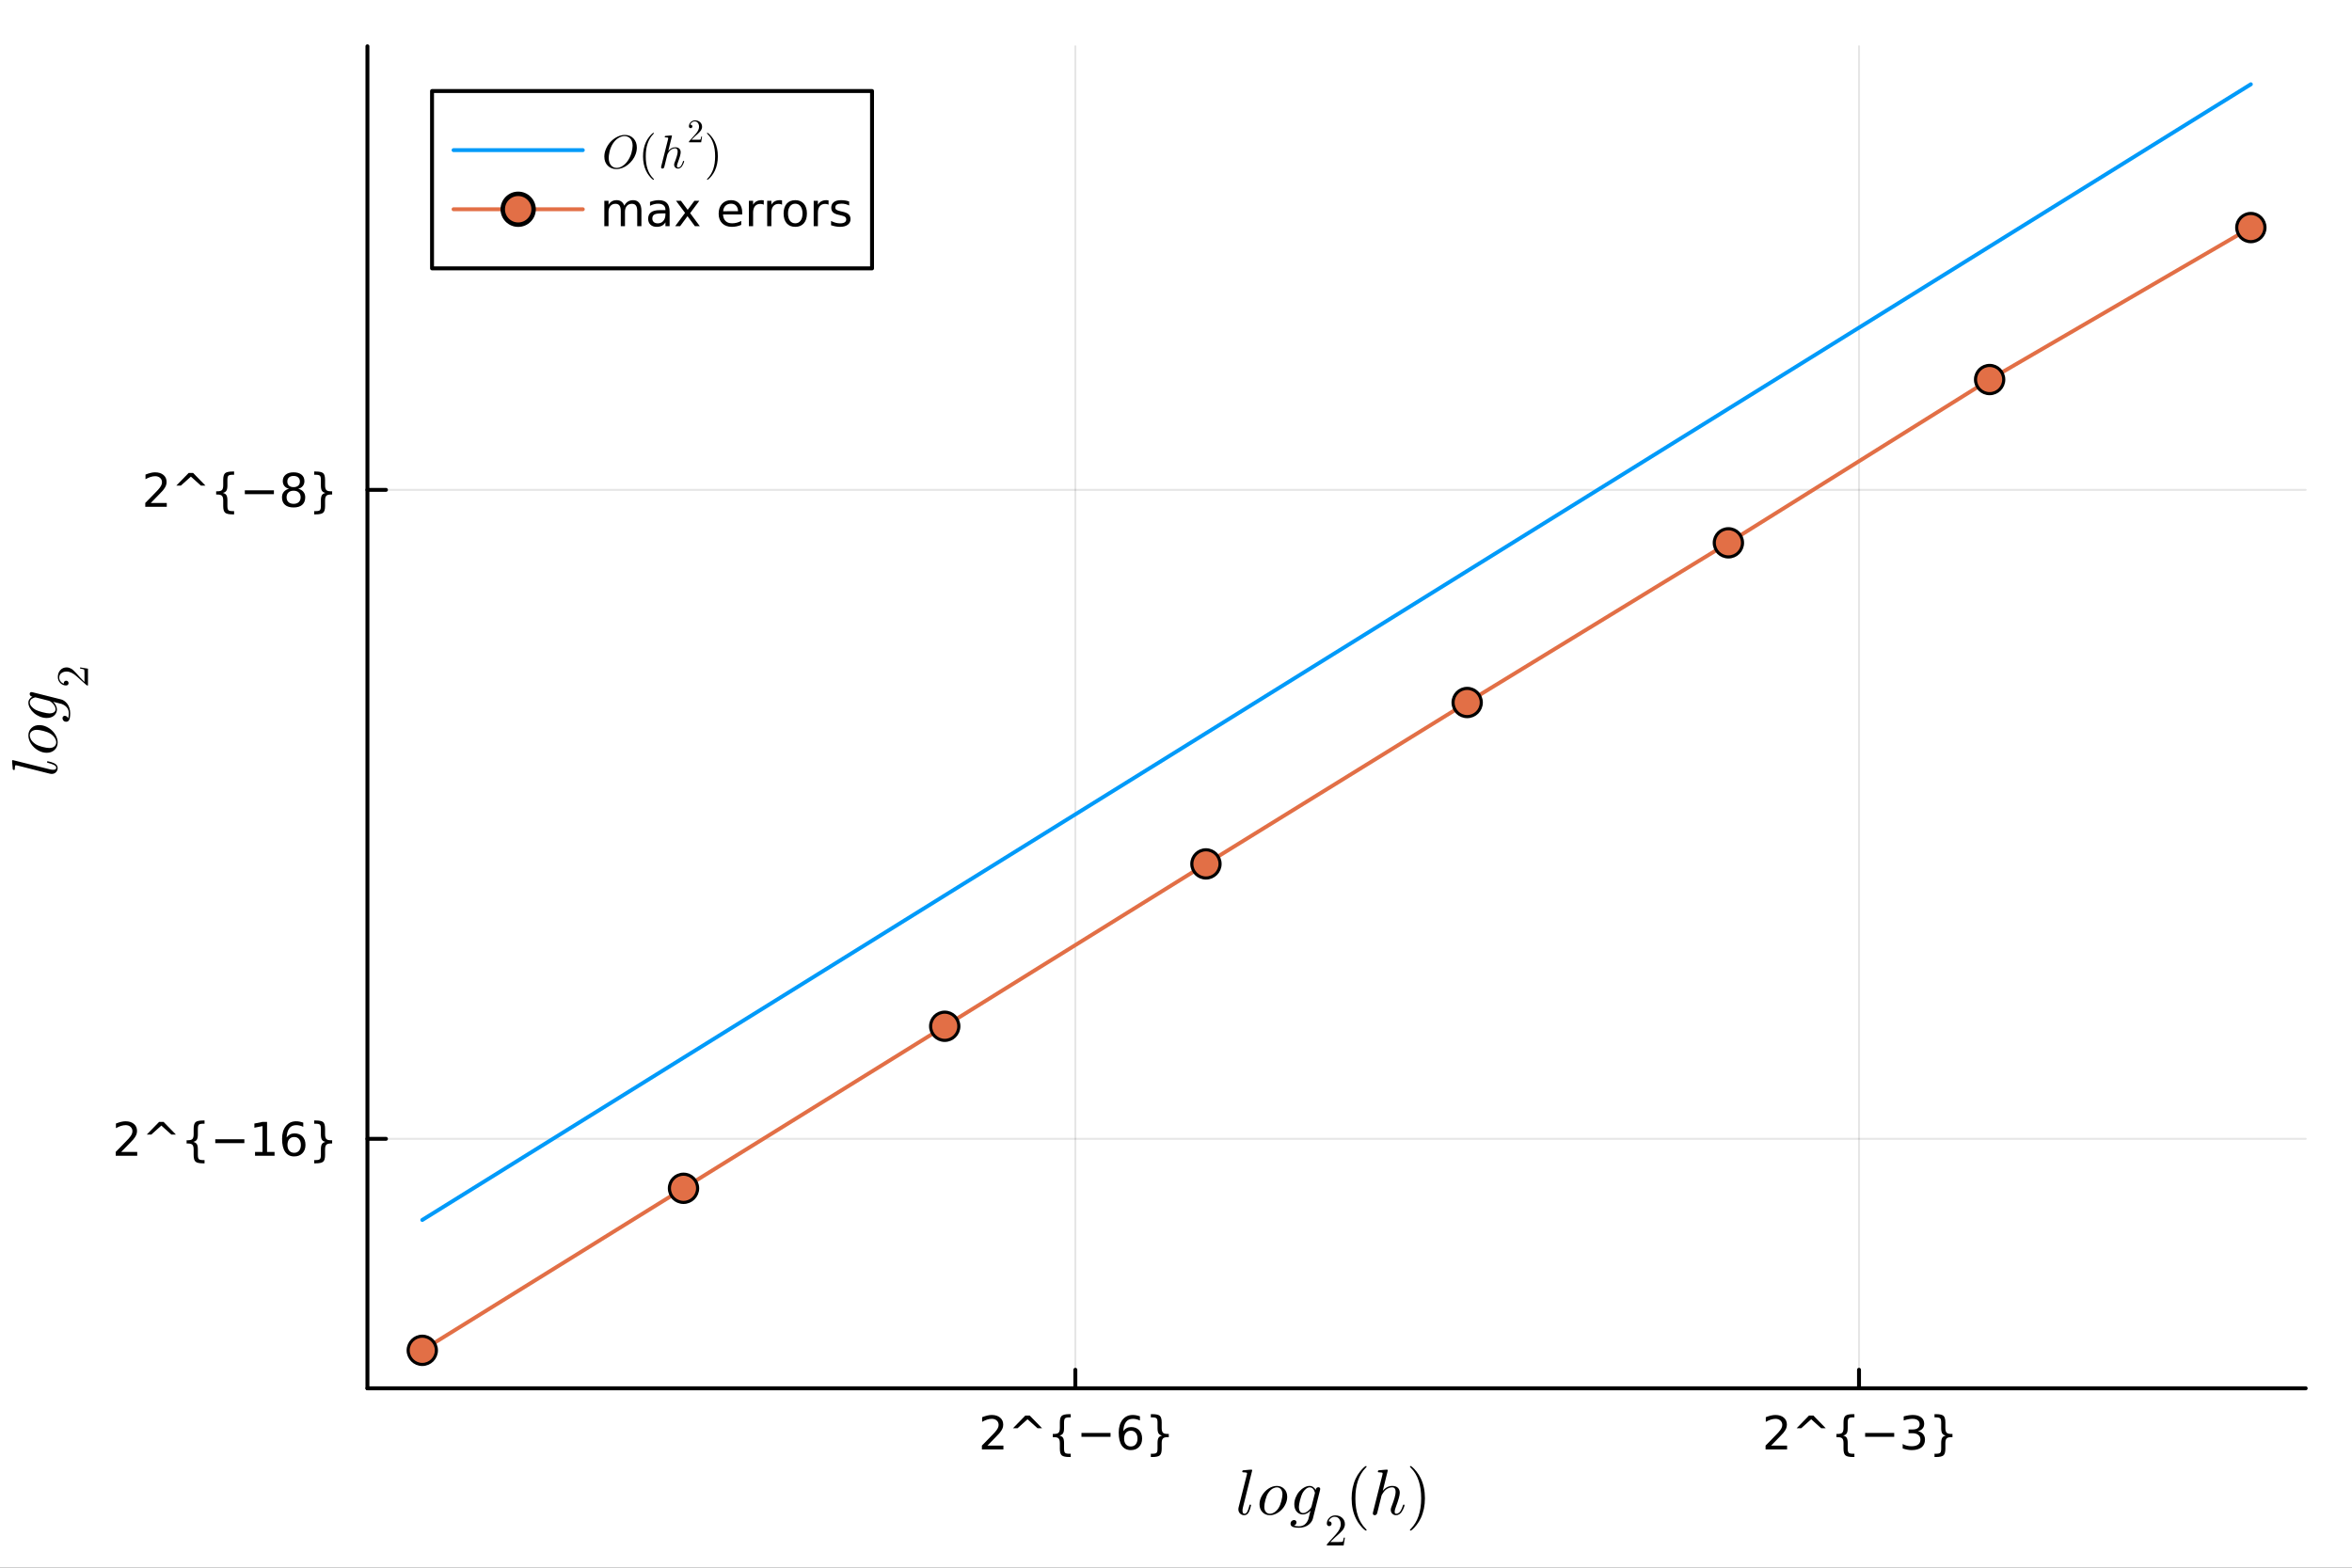<?xml version="1.0" encoding="utf-8"?>
<svg xmlns="http://www.w3.org/2000/svg" xmlns:xlink="http://www.w3.org/1999/xlink" width="600" height="400" viewBox="0 0 2400 1600">
<rect x="0" y="0" width="2400" height="1600" fill="#333333" stroke="none"/>
<defs>
  <clipPath id="clip760">
    <rect x="0" y="0" width="2400" height="1600"/>
  </clipPath>
</defs>
<path clip-path="url(#clip760)" d="M0 1600 L2400 1600 L2400 0 L0 0  Z" fill="#ffffff" fill-rule="evenodd" fill-opacity="1"/>
<defs>
  <clipPath id="clip761">
    <rect x="480" y="0" width="1681" height="1600"/>
  </clipPath>
</defs>
<path clip-path="url(#clip760)" d="M374.926 1416.92 L2352.76 1416.92 L2352.76 47.244 L374.926 47.244  Z" fill="#ffffff" fill-rule="evenodd" fill-opacity="1"/>
<defs>
  <clipPath id="clip762">
    <rect x="374" y="47" width="1979" height="1371"/>
  </clipPath>
</defs>
<polyline clip-path="url(#clip762)" style="stroke:#000000; stroke-linecap:round; stroke-linejoin:round; stroke-width:2; stroke-opacity:0.1; fill:none" points="1097.29,1416.92 1097.29,47.244 "/>
<polyline clip-path="url(#clip762)" style="stroke:#000000; stroke-linecap:round; stroke-linejoin:round; stroke-width:2; stroke-opacity:0.1; fill:none" points="1896.95,1416.92 1896.95,47.244 "/>
<polyline clip-path="url(#clip760)" style="stroke:#000000; stroke-linecap:round; stroke-linejoin:round; stroke-width:4; stroke-opacity:1; fill:none" points="374.926,1416.92 2352.76,1416.92 "/>
<polyline clip-path="url(#clip760)" style="stroke:#000000; stroke-linecap:round; stroke-linejoin:round; stroke-width:4; stroke-opacity:1; fill:none" points="1097.29,1416.92 1097.29,1398.02 "/>
<polyline clip-path="url(#clip760)" style="stroke:#000000; stroke-linecap:round; stroke-linejoin:round; stroke-width:4; stroke-opacity:1; fill:none" points="1896.95,1416.92 1896.95,1398.02 "/>
<path clip-path="url(#clip760)" d="M1007.57 1475.39 L1023.88 1475.39 L1023.88 1479.32 L1001.94 1479.32 L1001.94 1475.39 Q1004.6 1472.63 1009.19 1468 Q1013.79 1463.35 1014.97 1462.01 Q1017.22 1459.48 1018.1 1457.75 Q1019 1455.99 1019 1454.3 Q1019 1451.54 1017.06 1449.81 Q1015.13 1448.07 1012.03 1448.07 Q1009.83 1448.07 1007.38 1448.84 Q1004.95 1449.6 1002.17 1451.15 L1002.17 1446.43 Q1005 1445.29 1007.45 1444.72 Q1009.9 1444.14 1011.94 1444.14 Q1017.31 1444.14 1020.5 1446.82 Q1023.7 1449.51 1023.7 1454 Q1023.7 1456.13 1022.89 1458.05 Q1022.1 1459.95 1020 1462.54 Q1019.42 1463.21 1016.32 1466.43 Q1013.21 1469.62 1007.57 1475.39 Z" fill="#000000" fill-rule="nonzero" fill-opacity="1" /><path clip-path="url(#clip760)" d="M1050.76 1444.76 L1063.33 1457.66 L1058.68 1457.66 L1048.49 1448.51 L1038.31 1457.66 L1033.65 1457.66 L1046.22 1444.76 L1050.76 1444.76 Z" fill="#000000" fill-rule="nonzero" fill-opacity="1" /><path clip-path="url(#clip760)" d="M1092.59 1483.72 L1092.59 1487.05 L1091.15 1487.05 Q1085.39 1487.05 1083.42 1485.34 Q1081.48 1483.63 1081.48 1478.51 L1081.48 1472.98 Q1081.48 1469.48 1080.23 1468.14 Q1078.98 1466.8 1075.69 1466.8 L1074.28 1466.8 L1074.28 1463.49 L1075.69 1463.49 Q1079 1463.49 1080.23 1462.17 Q1081.48 1460.83 1081.48 1457.38 L1081.48 1451.82 Q1081.48 1446.71 1083.42 1445.02 Q1085.39 1443.3 1091.15 1443.3 L1092.59 1443.3 L1092.59 1446.61 L1091.01 1446.61 Q1087.75 1446.61 1086.75 1447.63 Q1085.76 1448.65 1085.76 1451.91 L1085.76 1457.66 Q1085.76 1461.29 1084.69 1462.93 Q1083.65 1464.58 1081.11 1465.16 Q1083.68 1465.78 1084.72 1467.42 Q1085.76 1469.07 1085.76 1472.68 L1085.76 1478.42 Q1085.76 1481.68 1086.75 1482.7 Q1087.75 1483.72 1091.01 1483.72 L1092.59 1483.72 Z" fill="#000000" fill-rule="nonzero" fill-opacity="1" /><path clip-path="url(#clip760)" d="M1103.54 1462.49 L1133.21 1462.49 L1133.21 1466.43 L1103.54 1466.43 L1103.54 1462.49 Z" fill="#000000" fill-rule="nonzero" fill-opacity="1" /><path clip-path="url(#clip760)" d="M1153.88 1460.18 Q1150.74 1460.18 1148.88 1462.33 Q1147.06 1464.48 1147.06 1468.23 Q1147.06 1471.96 1148.88 1474.14 Q1150.74 1476.29 1153.88 1476.29 Q1157.03 1476.29 1158.86 1474.14 Q1160.71 1471.96 1160.71 1468.23 Q1160.71 1464.48 1158.86 1462.33 Q1157.03 1460.18 1153.88 1460.18 M1163.17 1445.53 L1163.17 1449.78 Q1161.41 1448.95 1159.6 1448.51 Q1157.82 1448.07 1156.06 1448.07 Q1151.43 1448.07 1148.98 1451.2 Q1146.55 1454.32 1146.2 1460.64 Q1147.56 1458.63 1149.62 1457.56 Q1151.68 1456.47 1154.16 1456.47 Q1159.37 1456.47 1162.38 1459.65 Q1165.41 1462.79 1165.41 1468.23 Q1165.41 1473.56 1162.26 1476.78 Q1159.12 1479.99 1153.88 1479.99 Q1147.89 1479.99 1144.72 1475.41 Q1141.55 1470.8 1141.55 1462.08 Q1141.55 1453.88 1145.43 1449.02 Q1149.32 1444.14 1155.87 1444.14 Q1157.63 1444.14 1159.42 1444.48 Q1161.22 1444.83 1163.17 1445.53 Z" fill="#000000" fill-rule="nonzero" fill-opacity="1" /><path clip-path="url(#clip760)" d="M1174.32 1483.72 L1175.94 1483.72 Q1179.18 1483.72 1180.16 1482.72 Q1181.15 1481.73 1181.15 1478.42 L1181.15 1472.68 Q1181.15 1469.07 1182.19 1467.42 Q1183.24 1465.78 1185.8 1465.16 Q1183.24 1464.58 1182.19 1462.93 Q1181.15 1461.29 1181.15 1457.66 L1181.15 1451.91 Q1181.15 1448.63 1180.16 1447.63 Q1179.18 1446.61 1175.94 1446.61 L1174.32 1446.61 L1174.32 1443.3 L1175.78 1443.3 Q1181.55 1443.3 1183.47 1445.02 Q1185.41 1446.71 1185.41 1451.82 L1185.41 1457.38 Q1185.41 1460.83 1186.66 1462.17 Q1187.91 1463.49 1191.2 1463.49 L1192.63 1463.49 L1192.63 1466.8 L1191.2 1466.8 Q1187.91 1466.8 1186.66 1468.14 Q1185.41 1469.48 1185.41 1472.98 L1185.41 1478.51 Q1185.41 1483.63 1183.47 1485.34 Q1181.55 1487.05 1175.78 1487.05 L1174.32 1487.05 L1174.32 1483.72 Z" fill="#000000" fill-rule="nonzero" fill-opacity="1" /><path clip-path="url(#clip760)" d="M1807.23 1475.39 L1823.55 1475.39 L1823.55 1479.32 L1801.6 1479.32 L1801.6 1475.39 Q1804.26 1472.63 1808.85 1468 Q1813.45 1463.35 1814.63 1462.01 Q1816.88 1459.48 1817.76 1457.75 Q1818.66 1455.99 1818.66 1454.3 Q1818.66 1451.54 1816.72 1449.81 Q1814.8 1448.07 1811.69 1448.07 Q1809.5 1448.07 1807.04 1448.84 Q1804.61 1449.6 1801.83 1451.15 L1801.83 1446.43 Q1804.66 1445.29 1807.11 1444.72 Q1809.56 1444.14 1811.6 1444.14 Q1816.97 1444.14 1820.17 1446.82 Q1823.36 1449.51 1823.36 1454 Q1823.36 1456.13 1822.55 1458.05 Q1821.76 1459.95 1819.66 1462.54 Q1819.08 1463.21 1815.98 1466.43 Q1812.88 1469.62 1807.23 1475.39 Z" fill="#000000" fill-rule="nonzero" fill-opacity="1" /><path clip-path="url(#clip760)" d="M1850.42 1444.76 L1862.99 1457.66 L1858.34 1457.66 L1848.15 1448.51 L1837.97 1457.66 L1833.31 1457.66 L1845.88 1444.76 L1850.42 1444.76 Z" fill="#000000" fill-rule="nonzero" fill-opacity="1" /><path clip-path="url(#clip760)" d="M1892.25 1483.72 L1892.25 1487.05 L1890.81 1487.05 Q1885.05 1487.05 1883.08 1485.34 Q1881.14 1483.63 1881.14 1478.51 L1881.14 1472.98 Q1881.14 1469.48 1879.89 1468.14 Q1878.64 1466.8 1875.35 1466.8 L1873.94 1466.8 L1873.94 1463.49 L1875.35 1463.49 Q1878.66 1463.49 1879.89 1462.17 Q1881.14 1460.83 1881.14 1457.38 L1881.14 1451.82 Q1881.14 1446.71 1883.08 1445.02 Q1885.05 1443.3 1890.81 1443.3 L1892.25 1443.3 L1892.25 1446.61 L1890.68 1446.61 Q1887.41 1446.61 1886.42 1447.63 Q1885.42 1448.65 1885.42 1451.91 L1885.42 1457.66 Q1885.42 1461.29 1884.36 1462.93 Q1883.31 1464.58 1880.77 1465.16 Q1883.34 1465.78 1884.38 1467.42 Q1885.42 1469.07 1885.42 1472.68 L1885.42 1478.42 Q1885.42 1481.68 1886.42 1482.7 Q1887.41 1483.72 1890.68 1483.72 L1892.25 1483.72 Z" fill="#000000" fill-rule="nonzero" fill-opacity="1" /><path clip-path="url(#clip760)" d="M1903.2 1462.49 L1932.87 1462.49 L1932.87 1466.43 L1903.2 1466.43 L1903.2 1462.49 Z" fill="#000000" fill-rule="nonzero" fill-opacity="1" /><path clip-path="url(#clip760)" d="M1957.13 1460.69 Q1960.49 1461.41 1962.36 1463.67 Q1964.26 1465.94 1964.26 1469.28 Q1964.26 1474.39 1960.74 1477.19 Q1957.23 1479.99 1950.74 1479.99 Q1948.57 1479.99 1946.25 1479.55 Q1943.96 1479.14 1941.51 1478.28 L1941.51 1473.77 Q1943.45 1474.9 1945.77 1475.48 Q1948.08 1476.06 1950.61 1476.06 Q1955 1476.06 1957.3 1474.32 Q1959.61 1472.59 1959.61 1469.28 Q1959.61 1466.22 1957.46 1464.51 Q1955.33 1462.77 1951.51 1462.77 L1947.48 1462.77 L1947.48 1458.93 L1951.69 1458.93 Q1955.14 1458.93 1956.97 1457.56 Q1958.8 1456.17 1958.8 1453.58 Q1958.8 1450.92 1956.9 1449.51 Q1955.03 1448.07 1951.51 1448.07 Q1949.59 1448.07 1947.39 1448.49 Q1945.19 1448.91 1942.55 1449.78 L1942.55 1445.62 Q1945.21 1444.88 1947.53 1444.51 Q1949.87 1444.14 1951.93 1444.14 Q1957.25 1444.14 1960.35 1446.57 Q1963.45 1448.97 1963.45 1453.1 Q1963.45 1455.97 1961.81 1457.96 Q1960.17 1459.92 1957.13 1460.69 Z" fill="#000000" fill-rule="nonzero" fill-opacity="1" /><path clip-path="url(#clip760)" d="M1973.99 1483.72 L1975.61 1483.72 Q1978.85 1483.72 1979.82 1482.72 Q1980.81 1481.73 1980.81 1478.42 L1980.81 1472.68 Q1980.81 1469.07 1981.86 1467.42 Q1982.9 1465.78 1985.47 1465.16 Q1982.9 1464.58 1981.86 1462.93 Q1980.81 1461.29 1980.81 1457.66 L1980.81 1451.91 Q1980.81 1448.63 1979.82 1447.63 Q1978.85 1446.61 1975.61 1446.61 L1973.99 1446.61 L1973.99 1443.3 L1975.44 1443.3 Q1981.21 1443.3 1983.13 1445.02 Q1985.07 1446.71 1985.07 1451.82 L1985.07 1457.38 Q1985.07 1460.83 1986.32 1462.17 Q1987.57 1463.49 1990.86 1463.49 L1992.3 1463.49 L1992.3 1466.8 L1990.86 1466.8 Q1987.57 1466.8 1986.32 1468.14 Q1985.07 1469.48 1985.07 1472.98 L1985.07 1478.51 Q1985.07 1483.63 1983.13 1485.34 Q1981.21 1487.05 1975.44 1487.05 L1973.99 1487.05 L1973.99 1483.72 Z" fill="#000000" fill-rule="nonzero" fill-opacity="1" /><path clip-path="url(#clip760)" d="M1277.75 1500.64 L1268.25 1538.77 Q1267.86 1540.28 1267.86 1541.93 Q1267.86 1544.95 1269.86 1544.95 Q1270.79 1544.95 1271.57 1544.34 Q1272.34 1543.7 1272.92 1542.44 Q1273.53 1541.15 1273.92 1539.93 Q1274.34 1538.71 1274.85 1536.81 Q1275.01 1536.07 1275.17 1535.84 Q1275.33 1535.61 1275.78 1535.61 Q1276.59 1535.61 1276.59 1536.26 Q1275.78 1540.22 1274.59 1542.73 Q1272.85 1546.44 1269.63 1546.44 Q1267.22 1546.44 1265.41 1544.76 Q1263.64 1543.05 1263.64 1540.35 Q1263.64 1539.32 1263.97 1538.09 L1272.27 1505.12 L1272.5 1503.83 Q1272.5 1503.47 1272.37 1503.28 Q1272.24 1503.09 1271.47 1502.89 Q1270.73 1502.7 1269.25 1502.7 Q1268.63 1502.7 1268.35 1502.67 Q1268.09 1502.64 1267.83 1502.47 Q1267.6 1502.31 1267.6 1501.96 Q1267.6 1501.38 1267.83 1501.06 Q1268.09 1500.74 1268.28 1500.67 Q1268.47 1500.61 1268.86 1500.57 Q1269.41 1500.54 1271.24 1500.38 Q1273.08 1500.19 1274.66 1500.06 Q1276.24 1499.93 1276.91 1499.93 Q1277.3 1499.93 1277.49 1500.12 Q1277.72 1500.28 1277.75 1500.48 L1277.75 1500.64 Z" fill="#000000" fill-rule="nonzero" fill-opacity="1" /><path clip-path="url(#clip760)" d="M1313.46 1527.69 Q1313.46 1531.2 1311.91 1534.68 Q1310.37 1538.13 1307.89 1540.7 Q1305.44 1543.25 1302.22 1544.86 Q1299 1546.44 1295.78 1546.44 Q1291.17 1546.44 1288.18 1543.31 Q1285.21 1540.16 1285.21 1535.26 Q1285.21 1530.69 1287.76 1526.34 Q1290.33 1521.96 1294.46 1519.25 Q1298.58 1516.55 1302.89 1516.55 Q1307.44 1516.55 1310.43 1519.61 Q1313.46 1522.67 1313.46 1527.69 M1308.63 1525.12 Q1308.63 1521.99 1307.11 1519.99 Q1305.6 1518 1302.83 1518 Q1302.02 1518 1301.09 1518.26 Q1300.16 1518.48 1298.93 1519.09 Q1297.74 1519.7 1296.39 1520.99 Q1295.07 1522.25 1293.91 1524.05 Q1292.4 1526.44 1291.24 1530.82 Q1290.11 1535.16 1290.11 1537.77 Q1290.11 1541.38 1291.78 1543.18 Q1293.46 1544.95 1295.84 1544.95 Q1298.16 1544.95 1300.61 1543.34 Q1303.09 1541.7 1304.79 1538.9 Q1306.5 1536 1307.56 1531.75 Q1308.63 1527.47 1308.63 1525.12 Z" fill="#000000" fill-rule="nonzero" fill-opacity="1" /><path clip-path="url(#clip760)" d="M1347.16 1519.64 Q1347.16 1519.67 1346.97 1520.83 L1339.63 1550.11 Q1339.24 1551.65 1338.14 1553.2 Q1337.08 1554.78 1335.37 1556.13 Q1333.7 1557.51 1331.12 1558.35 Q1328.58 1559.22 1325.65 1559.22 Q1320.98 1559.22 1318.92 1558.22 Q1316.89 1557.26 1316.89 1555.2 Q1316.89 1553.39 1318.02 1552.36 Q1319.14 1551.36 1320.43 1551.36 Q1321.65 1551.36 1322.3 1552.07 Q1322.94 1552.78 1322.94 1553.68 Q1322.94 1554.68 1322.27 1555.68 Q1321.59 1556.71 1320.24 1557.1 Q1322.4 1557.77 1325.52 1557.77 Q1332.12 1557.77 1334.96 1550.78 Q1335.02 1550.69 1335.02 1550.65 L1337.21 1541.93 L1337.11 1541.86 Q1336.57 1542.51 1335.7 1543.25 Q1334.86 1543.96 1333.06 1544.83 Q1331.25 1545.69 1329.48 1545.69 Q1325.78 1545.69 1323.23 1542.86 Q1320.72 1539.99 1320.72 1535.26 Q1320.72 1531.81 1322.11 1528.37 Q1323.52 1524.89 1325.71 1522.35 Q1327.93 1519.77 1330.77 1518.16 Q1333.64 1516.55 1336.41 1516.55 Q1338.34 1516.55 1339.98 1517.71 Q1341.62 1518.84 1342.52 1520.7 Q1342.69 1519.16 1343.55 1518.51 Q1344.46 1517.87 1345.23 1517.87 Q1346.1 1517.87 1346.61 1518.35 Q1347.16 1518.8 1347.16 1519.64 M1341.75 1523.67 Q1341.75 1523.47 1341.62 1522.96 Q1341.49 1522.41 1341.11 1521.54 Q1340.75 1520.67 1340.21 1519.9 Q1339.66 1519.13 1338.66 1518.58 Q1337.69 1518 1336.47 1518 Q1334.47 1518 1332.48 1519.67 Q1330.48 1521.32 1329.09 1523.86 Q1327.81 1526.31 1326.58 1531.04 Q1325.39 1535.78 1325.39 1538.19 Q1325.39 1540.57 1326.42 1542.41 Q1327.45 1544.25 1329.67 1544.25 Q1332.25 1544.25 1335.02 1541.86 Q1337.89 1539.38 1338.37 1537.26 L1341.56 1524.66 Q1341.75 1523.89 1341.75 1523.67 Z" fill="#000000" fill-rule="nonzero" fill-opacity="1" /><path clip-path="url(#clip760)" d="M1353.91 1577.36 Q1353.91 1576.53 1353.98 1576.28 Q1354.07 1576.03 1354.43 1575.65 L1363.29 1565.77 Q1368.14 1560.32 1368.14 1555.56 Q1368.14 1552.47 1366.51 1550.26 Q1364.91 1548.05 1361.96 1548.05 Q1359.93 1548.05 1358.22 1549.29 Q1356.51 1550.53 1355.72 1552.74 Q1355.85 1552.7 1356.32 1552.7 Q1357.47 1552.7 1358.11 1553.42 Q1358.76 1554.14 1358.76 1555.11 Q1358.76 1556.35 1357.95 1556.96 Q1357.16 1557.55 1356.37 1557.55 Q1356.05 1557.55 1355.63 1557.48 Q1355.22 1557.41 1354.57 1556.78 Q1353.91 1556.13 1353.91 1554.98 Q1353.91 1551.75 1356.35 1549.18 Q1358.8 1546.61 1362.55 1546.61 Q1366.79 1546.61 1369.56 1549.14 Q1372.35 1551.64 1372.35 1555.56 Q1372.35 1556.94 1371.93 1558.2 Q1371.52 1559.44 1370.96 1560.41 Q1370.41 1561.38 1368.93 1562.93 Q1367.44 1564.49 1366.24 1565.59 Q1365.05 1566.7 1362.37 1569.04 L1357.47 1573.8 L1365.79 1573.8 Q1369.85 1573.8 1370.17 1573.44 Q1370.62 1572.79 1371.18 1569.34 L1372.35 1569.34 L1371.05 1577.36 L1353.91 1577.36 Z" fill="#000000" fill-rule="nonzero" fill-opacity="1" /><path clip-path="url(#clip760)" d="M1379.21 1529.21 Q1379.21 1518.06 1383.36 1509.08 Q1385.13 1505.31 1387.61 1502.15 Q1390.09 1499 1391.74 1497.61 Q1393.38 1496.23 1393.83 1496.23 Q1394.47 1496.23 1394.51 1496.87 Q1394.51 1497.19 1393.64 1498 Q1383.01 1508.82 1383.04 1529.21 Q1383.04 1549.66 1393.38 1560.06 Q1394.51 1561.19 1394.51 1561.54 Q1394.51 1562.18 1393.83 1562.18 Q1393.38 1562.18 1391.8 1560.86 Q1390.22 1559.54 1387.77 1556.52 Q1385.33 1553.49 1383.56 1549.79 Q1379.21 1540.8 1379.21 1529.21 Z" fill="#000000" fill-rule="nonzero" fill-opacity="1" /><path clip-path="url(#clip760)" d="M1433.21 1536.26 Q1433.21 1536.52 1432.92 1537.51 Q1432.63 1538.51 1431.92 1540.06 Q1431.24 1541.6 1430.31 1543.02 Q1429.37 1544.41 1427.83 1545.44 Q1426.31 1546.44 1424.57 1546.44 Q1422.26 1546.44 1420.71 1544.89 Q1419.16 1543.34 1419.16 1541.03 Q1419.16 1540.7 1419.2 1540.38 Q1419.23 1540.06 1419.26 1539.87 Q1419.29 1539.64 1419.39 1539.29 Q1419.52 1538.9 1419.55 1538.74 Q1419.61 1538.58 1419.78 1538.09 Q1419.97 1537.58 1420.03 1537.39 Q1424.12 1526.95 1424.12 1522.6 Q1424.12 1518 1420.55 1518 Q1417.36 1518 1414.2 1520.32 Q1412.75 1521.48 1411.37 1523.54 Q1409.99 1525.6 1409.73 1526.37 Q1409.44 1528.05 1409.02 1529.33 Q1408.83 1530.24 1407.89 1533.75 L1406.44 1539.7 L1405.19 1544.7 Q1404.93 1545.41 1404.22 1545.92 Q1403.51 1546.44 1402.74 1546.44 Q1402.09 1546.44 1401.45 1545.98 Q1400.84 1545.57 1400.84 1544.57 Q1400.84 1544.05 1401.1 1543.12 L1410.66 1505.12 L1410.85 1503.83 Q1410.85 1503.44 1410.69 1503.25 Q1410.56 1503.02 1409.79 1502.86 Q1409.05 1502.7 1407.57 1502.7 Q1406.96 1502.7 1406.67 1502.67 Q1406.41 1502.64 1406.18 1502.47 Q1405.96 1502.28 1405.96 1501.9 Q1405.96 1501.35 1406.18 1501.06 Q1406.44 1500.74 1406.64 1500.67 Q1406.83 1500.61 1407.22 1500.57 Q1407.76 1500.54 1409.6 1500.38 Q1411.43 1500.19 1413.01 1500.06 Q1414.59 1499.93 1415.27 1499.93 Q1415.65 1499.93 1415.85 1500.12 Q1416.07 1500.28 1416.1 1500.48 L1416.14 1500.64 L1410.98 1521.61 Q1415.07 1516.55 1420.74 1516.55 Q1424.41 1516.55 1426.38 1518.45 Q1428.34 1520.32 1428.34 1523.6 Q1428.34 1527.37 1424.32 1538.09 Q1423.13 1541.09 1423.13 1542.8 Q1423.13 1543.92 1423.48 1544.44 Q1423.87 1544.95 1424.7 1544.95 Q1425.99 1544.95 1427.12 1544.21 Q1428.28 1543.44 1429.08 1542.18 Q1429.89 1540.9 1430.44 1539.61 Q1431.02 1538.29 1431.43 1536.81 Q1431.69 1536 1431.82 1535.81 Q1431.98 1535.61 1432.43 1535.61 Q1433.21 1535.61 1433.21 1536.26 Z" fill="#000000" fill-rule="nonzero" fill-opacity="1" /><path clip-path="url(#clip760)" d="M1438.71 1561.54 Q1438.71 1561.22 1439.55 1560.41 Q1450.18 1549.59 1450.18 1529.21 Q1450.18 1508.75 1439.97 1498.42 Q1438.71 1497.23 1438.71 1496.87 Q1438.71 1496.23 1439.36 1496.23 Q1439.81 1496.23 1441.38 1497.55 Q1442.99 1498.87 1445.41 1501.9 Q1447.86 1504.92 1449.66 1508.63 Q1454.01 1517.61 1454.01 1529.21 Q1454.01 1540.35 1449.85 1549.33 Q1448.08 1553.1 1445.6 1556.26 Q1443.12 1559.41 1441.48 1560.8 Q1439.84 1562.18 1439.36 1562.18 Q1438.71 1562.18 1438.71 1561.54 Z" fill="#000000" fill-rule="nonzero" fill-opacity="1" /><polyline clip-path="url(#clip762)" style="stroke:#000000; stroke-linecap:round; stroke-linejoin:round; stroke-width:2; stroke-opacity:0.1; fill:none" points="374.926,1162.31 2352.76,1162.31 "/>
<polyline clip-path="url(#clip762)" style="stroke:#000000; stroke-linecap:round; stroke-linejoin:round; stroke-width:2; stroke-opacity:0.1; fill:none" points="374.926,499.97 2352.76,499.97 "/>
<polyline clip-path="url(#clip760)" style="stroke:#000000; stroke-linecap:round; stroke-linejoin:round; stroke-width:4; stroke-opacity:1; fill:none" points="374.926,1416.92 374.926,47.244 "/>
<polyline clip-path="url(#clip760)" style="stroke:#000000; stroke-linecap:round; stroke-linejoin:round; stroke-width:4; stroke-opacity:1; fill:none" points="374.926,1162.31 393.823,1162.31 "/>
<polyline clip-path="url(#clip760)" style="stroke:#000000; stroke-linecap:round; stroke-linejoin:round; stroke-width:4; stroke-opacity:1; fill:none" points="374.926,499.97 393.823,499.97 "/>
<path clip-path="url(#clip760)" d="M123.695 1175.65 L140.015 1175.65 L140.015 1179.59 L118.07 1179.59 L118.07 1175.65 Q120.732 1172.9 125.316 1168.27 Q129.922 1163.62 131.103 1162.27 Q133.348 1159.75 134.228 1158.02 Q135.13 1156.26 135.13 1154.57 Q135.13 1151.81 133.186 1150.08 Q131.265 1148.34 128.163 1148.34 Q125.964 1148.34 123.51 1149.1 Q121.08 1149.87 118.302 1151.42 L118.302 1146.7 Q121.126 1145.56 123.58 1144.98 Q126.033 1144.4 128.07 1144.4 Q133.441 1144.4 136.635 1147.09 Q139.83 1149.77 139.83 1154.27 Q139.83 1156.4 139.019 1158.32 Q138.232 1160.21 136.126 1162.81 Q135.547 1163.48 132.445 1166.7 Q129.343 1169.89 123.695 1175.65 Z" fill="#000000" fill-rule="nonzero" fill-opacity="1" /><path clip-path="url(#clip760)" d="M166.89 1145.03 L179.459 1157.92 L174.806 1157.92 L164.621 1148.78 L154.436 1157.92 L149.783 1157.92 L162.353 1145.03 L166.89 1145.03 Z" fill="#000000" fill-rule="nonzero" fill-opacity="1" /><path clip-path="url(#clip760)" d="M208.718 1183.99 L208.718 1187.32 L207.283 1187.32 Q201.519 1187.32 199.551 1185.61 Q197.607 1183.9 197.607 1178.78 L197.607 1173.25 Q197.607 1169.75 196.357 1168.41 Q195.107 1167.07 191.82 1167.07 L190.408 1167.07 L190.408 1163.76 L191.82 1163.76 Q195.13 1163.76 196.357 1162.44 Q197.607 1161.09 197.607 1157.65 L197.607 1152.09 Q197.607 1146.97 199.551 1145.28 Q201.519 1143.57 207.283 1143.57 L208.718 1143.57 L208.718 1146.88 L207.144 1146.88 Q203.88 1146.88 202.885 1147.9 Q201.889 1148.92 201.889 1152.18 L201.889 1157.92 Q201.889 1161.56 200.825 1163.2 Q199.783 1164.84 197.237 1165.42 Q199.806 1166.05 200.848 1167.69 Q201.889 1169.33 201.889 1172.95 L201.889 1178.69 Q201.889 1181.95 202.885 1182.97 Q203.88 1183.99 207.144 1183.99 L208.718 1183.99 Z" fill="#000000" fill-rule="nonzero" fill-opacity="1" /><path clip-path="url(#clip760)" d="M219.667 1162.76 L249.343 1162.76 L249.343 1166.7 L219.667 1166.7 L219.667 1162.76 Z" fill="#000000" fill-rule="nonzero" fill-opacity="1" /><path clip-path="url(#clip760)" d="M260.246 1175.65 L267.884 1175.65 L267.884 1149.29 L259.574 1150.96 L259.574 1146.7 L267.838 1145.03 L272.514 1145.03 L272.514 1175.65 L280.153 1175.65 L280.153 1179.59 L260.246 1179.59 L260.246 1175.65 Z" fill="#000000" fill-rule="nonzero" fill-opacity="1" /><path clip-path="url(#clip760)" d="M300.176 1160.45 Q297.028 1160.45 295.176 1162.6 Q293.347 1164.75 293.347 1168.5 Q293.347 1172.23 295.176 1174.4 Q297.028 1176.56 300.176 1176.56 Q303.324 1176.56 305.153 1174.4 Q307.005 1172.23 307.005 1168.5 Q307.005 1164.75 305.153 1162.6 Q303.324 1160.45 300.176 1160.45 M309.458 1145.79 L309.458 1150.05 Q307.699 1149.22 305.893 1148.78 Q304.111 1148.34 302.352 1148.34 Q297.722 1148.34 295.268 1151.46 Q292.838 1154.59 292.491 1160.91 Q293.856 1158.9 295.917 1157.83 Q297.977 1156.74 300.454 1156.74 Q305.662 1156.74 308.671 1159.91 Q311.704 1163.06 311.704 1168.5 Q311.704 1173.83 308.555 1177.04 Q305.407 1180.26 300.176 1180.26 Q294.181 1180.26 291.009 1175.68 Q287.838 1171.07 287.838 1162.34 Q287.838 1154.15 291.727 1149.29 Q295.616 1144.4 302.167 1144.4 Q303.926 1144.4 305.708 1144.75 Q307.514 1145.1 309.458 1145.79 Z" fill="#000000" fill-rule="nonzero" fill-opacity="1" /><path clip-path="url(#clip760)" d="M320.616 1183.99 L322.236 1183.99 Q325.477 1183.99 326.449 1182.99 Q327.444 1182 327.444 1178.69 L327.444 1172.95 Q327.444 1169.33 328.486 1167.69 Q329.528 1166.05 332.097 1165.42 Q329.528 1164.84 328.486 1163.2 Q327.444 1161.56 327.444 1157.92 L327.444 1152.18 Q327.444 1148.9 326.449 1147.9 Q325.477 1146.88 322.236 1146.88 L320.616 1146.88 L320.616 1143.57 L322.074 1143.57 Q327.838 1143.57 329.759 1145.28 Q331.703 1146.97 331.703 1152.09 L331.703 1157.65 Q331.703 1161.09 332.953 1162.44 Q334.203 1163.76 337.49 1163.76 L338.926 1163.76 L338.926 1167.07 L337.49 1167.07 Q334.203 1167.07 332.953 1168.41 Q331.703 1169.75 331.703 1173.25 L331.703 1178.78 Q331.703 1183.9 329.759 1185.61 Q327.838 1187.32 322.074 1187.32 L320.616 1187.32 L320.616 1183.99 Z" fill="#000000" fill-rule="nonzero" fill-opacity="1" /><path clip-path="url(#clip760)" d="M153.857 513.315 L170.177 513.315 L170.177 517.25 L148.232 517.25 L148.232 513.315 Q150.894 510.561 155.478 505.931 Q160.084 501.278 161.265 499.936 Q163.51 497.413 164.39 495.676 Q165.292 493.917 165.292 492.227 Q165.292 489.473 163.348 487.737 Q161.427 486.001 158.325 486.001 Q156.126 486.001 153.672 486.765 Q151.241 487.528 148.464 489.079 L148.464 484.357 Q151.288 483.223 153.741 482.644 Q156.195 482.065 158.232 482.065 Q163.603 482.065 166.797 484.751 Q169.991 487.436 169.991 491.927 Q169.991 494.056 169.181 495.977 Q168.394 497.876 166.288 500.468 Q165.709 501.139 162.607 504.357 Q159.505 507.551 153.857 513.315 Z" fill="#000000" fill-rule="nonzero" fill-opacity="1" /><path clip-path="url(#clip760)" d="M197.051 482.69 L209.621 495.584 L204.968 495.584 L194.783 486.44 L184.598 495.584 L179.945 495.584 L192.514 482.69 L197.051 482.69 Z" fill="#000000" fill-rule="nonzero" fill-opacity="1" /><path clip-path="url(#clip760)" d="M238.88 521.649 L238.88 524.982 L237.445 524.982 Q231.681 524.982 229.713 523.269 Q227.769 521.556 227.769 516.44 L227.769 510.908 Q227.769 507.413 226.519 506.07 Q225.269 504.727 221.982 504.727 L220.57 504.727 L220.57 501.417 L221.982 501.417 Q225.292 501.417 226.519 500.098 Q227.769 498.755 227.769 495.306 L227.769 489.751 Q227.769 484.635 229.713 482.945 Q231.681 481.232 237.445 481.232 L238.88 481.232 L238.88 484.542 L237.306 484.542 Q234.042 484.542 233.047 485.561 Q232.051 486.579 232.051 489.843 L232.051 495.584 Q232.051 499.218 230.986 500.862 Q229.945 502.505 227.398 503.084 Q229.968 503.709 231.01 505.352 Q232.051 506.996 232.051 510.607 L232.051 516.348 Q232.051 519.612 233.047 520.63 Q234.042 521.649 237.306 521.649 L238.88 521.649 Z" fill="#000000" fill-rule="nonzero" fill-opacity="1" /><path clip-path="url(#clip760)" d="M249.829 500.422 L279.505 500.422 L279.505 504.357 L249.829 504.357 L249.829 500.422 Z" fill="#000000" fill-rule="nonzero" fill-opacity="1" /><path clip-path="url(#clip760)" d="M299.597 500.839 Q296.264 500.839 294.343 502.621 Q292.444 504.403 292.444 507.528 Q292.444 510.653 294.343 512.436 Q296.264 514.218 299.597 514.218 Q302.93 514.218 304.852 512.436 Q306.773 510.63 306.773 507.528 Q306.773 504.403 304.852 502.621 Q302.954 500.839 299.597 500.839 M294.921 498.848 Q291.912 498.107 290.222 496.047 Q288.556 493.987 288.556 491.024 Q288.556 486.88 291.495 484.473 Q294.458 482.065 299.597 482.065 Q304.759 482.065 307.699 484.473 Q310.639 486.88 310.639 491.024 Q310.639 493.987 308.949 496.047 Q307.282 498.107 304.296 498.848 Q307.676 499.635 309.551 501.926 Q311.449 504.218 311.449 507.528 Q311.449 512.551 308.37 515.237 Q305.315 517.922 299.597 517.922 Q293.88 517.922 290.801 515.237 Q287.745 512.551 287.745 507.528 Q287.745 504.218 289.644 501.926 Q291.542 499.635 294.921 498.848 M293.208 491.464 Q293.208 494.149 294.875 495.653 Q296.565 497.158 299.597 497.158 Q302.606 497.158 304.296 495.653 Q306.009 494.149 306.009 491.464 Q306.009 488.778 304.296 487.274 Q302.606 485.769 299.597 485.769 Q296.565 485.769 294.875 487.274 Q293.208 488.778 293.208 491.464 Z" fill="#000000" fill-rule="nonzero" fill-opacity="1" /><path clip-path="url(#clip760)" d="M320.616 521.649 L322.236 521.649 Q325.477 521.649 326.449 520.653 Q327.444 519.658 327.444 516.348 L327.444 510.607 Q327.444 506.996 328.486 505.352 Q329.528 503.709 332.097 503.084 Q329.528 502.505 328.486 500.862 Q327.444 499.218 327.444 495.584 L327.444 489.843 Q327.444 486.556 326.449 485.561 Q325.477 484.542 322.236 484.542 L320.616 484.542 L320.616 481.232 L322.074 481.232 Q327.838 481.232 329.759 482.945 Q331.703 484.635 331.703 489.751 L331.703 495.306 Q331.703 498.755 332.953 500.098 Q334.203 501.417 337.49 501.417 L338.926 501.417 L338.926 504.727 L337.49 504.727 Q334.203 504.727 332.953 506.07 Q331.703 507.413 331.703 510.908 L331.703 516.44 Q331.703 521.556 329.759 523.269 Q327.838 524.982 322.074 524.982 L320.616 524.982 L320.616 521.649 Z" fill="#000000" fill-rule="nonzero" fill-opacity="1" /><path clip-path="url(#clip760)" d="M13.047 775.759 L51.178 785.26 Q52.692 785.646 54.335 785.646 Q57.362 785.646 57.362 783.649 Q57.362 782.715 56.75 781.942 Q56.106 781.169 54.85 780.59 Q53.562 779.978 52.338 779.591 Q51.114 779.173 49.214 778.657 Q48.473 778.496 48.248 778.335 Q48.022 778.174 48.022 777.723 Q48.022 776.918 48.666 776.918 Q52.628 777.723 55.14 778.915 Q58.843 780.654 58.843 783.875 Q58.843 786.29 57.169 788.094 Q55.462 789.865 52.757 789.865 Q51.726 789.865 50.502 789.543 L17.523 781.234 L16.235 781.008 Q15.881 781.008 15.688 781.137 Q15.494 781.266 15.301 782.039 Q15.108 782.78 15.108 784.261 Q15.108 784.873 15.076 785.163 Q15.043 785.421 14.882 785.678 Q14.721 785.904 14.367 785.904 Q13.787 785.904 13.465 785.678 Q13.143 785.421 13.079 785.227 Q13.014 785.034 12.982 784.648 Q12.95 784.1 12.789 782.264 Q12.596 780.429 12.467 778.851 Q12.338 777.273 12.338 776.596 Q12.338 776.21 12.531 776.017 Q12.692 775.791 12.886 775.759 L13.047 775.759 Z" fill="#000000" fill-rule="nonzero" fill-opacity="1" /><path clip-path="url(#clip760)" d="M40.1 740.05 Q43.61 740.05 47.088 741.596 Q50.534 743.142 53.111 745.622 Q55.655 748.07 57.265 751.29 Q58.843 754.511 58.843 757.731 Q58.843 762.337 55.719 765.332 Q52.563 768.295 47.668 768.295 Q43.095 768.295 38.747 765.751 Q34.367 763.174 31.662 759.052 Q28.956 754.93 28.956 750.614 Q28.956 746.073 32.016 743.078 Q35.075 740.05 40.1 740.05 M37.523 744.881 Q34.399 744.881 32.402 746.395 Q30.406 747.909 30.406 750.678 Q30.406 751.484 30.663 752.418 Q30.889 753.351 31.501 754.575 Q32.113 755.767 33.401 757.12 Q34.657 758.44 36.46 759.599 Q38.844 761.113 43.224 762.272 Q47.571 763.4 50.18 763.4 Q53.787 763.4 55.591 761.725 Q57.362 760.05 57.362 757.667 Q57.362 755.348 55.752 752.901 Q54.109 750.421 51.307 748.714 Q48.409 747.007 44.158 745.944 Q39.874 744.881 37.523 744.881 Z" fill="#000000" fill-rule="nonzero" fill-opacity="1" /><path clip-path="url(#clip760)" d="M32.048 706.346 Q32.08 706.346 33.24 706.54 L62.515 713.882 Q64.061 714.269 65.607 715.364 Q67.185 716.427 68.537 718.134 Q69.922 719.808 70.76 722.385 Q71.629 724.929 71.629 727.86 Q71.629 732.53 70.631 734.591 Q69.665 736.62 67.603 736.62 Q65.8 736.62 64.769 735.493 Q63.771 734.365 63.771 733.077 Q63.771 731.853 64.48 731.209 Q65.188 730.565 66.09 730.565 Q67.088 730.565 68.087 731.241 Q69.117 731.918 69.504 733.27 Q70.18 731.113 70.18 727.989 Q70.18 721.386 63.191 718.552 Q63.095 718.488 63.062 718.488 L54.335 716.298 L54.27 716.395 Q54.914 716.942 55.655 717.812 Q56.364 718.649 57.233 720.452 Q58.103 722.256 58.103 724.027 Q58.103 727.731 55.269 730.275 Q52.402 732.787 47.668 732.787 Q44.222 732.787 40.776 731.402 Q37.298 729.985 34.754 727.795 Q32.177 725.573 30.567 722.739 Q28.956 719.873 28.956 717.103 Q28.956 715.171 30.116 713.528 Q31.243 711.886 33.111 710.984 Q31.565 710.823 30.921 709.953 Q30.277 709.052 30.277 708.279 Q30.277 707.409 30.76 706.894 Q31.211 706.346 32.048 706.346 M36.074 711.757 Q35.881 711.757 35.365 711.886 Q34.818 712.015 33.948 712.401 Q33.079 712.755 32.306 713.303 Q31.533 713.85 30.985 714.849 Q30.406 715.815 30.406 717.039 Q30.406 719.035 32.08 721.032 Q33.723 723.029 36.267 724.414 Q38.715 725.702 43.449 726.926 Q48.183 728.117 50.599 728.117 Q52.982 728.117 54.818 727.087 Q56.653 726.056 56.653 723.834 Q56.653 721.258 54.27 718.488 Q51.79 715.622 49.665 715.138 L37.072 711.95 Q36.299 711.757 36.074 711.757 Z" fill="#000000" fill-rule="nonzero" fill-opacity="1" /><path clip-path="url(#clip760)" d="M89.77 699.595 Q88.936 699.595 88.688 699.528 Q88.44 699.438 88.056 699.077 L78.182 690.217 Q72.727 685.37 67.97 685.37 Q64.881 685.37 62.672 686.993 Q60.463 688.594 60.463 691.547 Q60.463 693.576 61.703 695.289 Q62.942 697.003 65.152 697.792 Q65.107 697.657 65.107 697.183 Q65.107 696.033 65.828 695.402 Q66.549 694.748 67.519 694.748 Q68.759 694.748 69.368 695.56 Q69.954 696.349 69.954 697.138 Q69.954 697.454 69.886 697.882 Q69.818 698.288 69.187 698.942 Q68.533 699.595 67.384 699.595 Q64.16 699.595 61.59 697.161 Q59.02 694.703 59.02 690.961 Q59.02 686.723 61.545 683.95 Q64.047 681.154 67.97 681.154 Q69.345 681.154 70.607 681.583 Q71.847 681.988 72.817 682.552 Q73.786 683.093 75.342 684.581 Q76.897 686.069 78.002 687.264 Q79.106 688.459 81.451 691.141 L86.208 696.033 L86.208 687.715 Q86.208 683.657 85.847 683.341 Q85.193 682.89 81.744 682.327 L81.744 681.154 L89.77 682.462 L89.77 699.595 Z" fill="#000000" fill-rule="nonzero" fill-opacity="1" /><polyline clip-path="url(#clip762)" style="stroke:#009af9; stroke-linecap:round; stroke-linejoin:round; stroke-width:4; stroke-opacity:1; fill:none" points="2296.78,86.009 2030.23,251.593 1763.67,417.178 1497.12,582.763 1230.56,748.348 964.01,913.932 697.456,1079.52 430.902,1245.1 "/>
<polyline clip-path="url(#clip762)" style="stroke:#e26f46; stroke-linecap:round; stroke-linejoin:round; stroke-width:4; stroke-opacity:1; fill:none" points="2296.78,232.256 2030.23,387.369 1763.67,554.014 1497.12,716.983 1230.56,881.71 964.01,1047.42 697.456,1212.8 430.902,1378.16 "/>
<circle clip-path="url(#clip762)" cx="2296.78" cy="232.256" r="14.4" fill="#e26f46" fill-rule="evenodd" fill-opacity="1" stroke="#000000" stroke-opacity="1" stroke-width="3.2"/>
<circle clip-path="url(#clip762)" cx="2030.23" cy="387.369" r="14.4" fill="#e26f46" fill-rule="evenodd" fill-opacity="1" stroke="#000000" stroke-opacity="1" stroke-width="3.2"/>
<circle clip-path="url(#clip762)" cx="1763.67" cy="554.014" r="14.4" fill="#e26f46" fill-rule="evenodd" fill-opacity="1" stroke="#000000" stroke-opacity="1" stroke-width="3.2"/>
<circle clip-path="url(#clip762)" cx="1497.12" cy="716.983" r="14.4" fill="#e26f46" fill-rule="evenodd" fill-opacity="1" stroke="#000000" stroke-opacity="1" stroke-width="3.2"/>
<circle clip-path="url(#clip762)" cx="1230.56" cy="881.71" r="14.4" fill="#e26f46" fill-rule="evenodd" fill-opacity="1" stroke="#000000" stroke-opacity="1" stroke-width="3.2"/>
<circle clip-path="url(#clip762)" cx="964.01" cy="1047.42" r="14.4" fill="#e26f46" fill-rule="evenodd" fill-opacity="1" stroke="#000000" stroke-opacity="1" stroke-width="3.2"/>
<circle clip-path="url(#clip762)" cx="697.456" cy="1212.8" r="14.4" fill="#e26f46" fill-rule="evenodd" fill-opacity="1" stroke="#000000" stroke-opacity="1" stroke-width="3.2"/>
<circle clip-path="url(#clip762)" cx="430.902" cy="1378.16" r="14.4" fill="#e26f46" fill-rule="evenodd" fill-opacity="1" stroke="#000000" stroke-opacity="1" stroke-width="3.2"/>
<path clip-path="url(#clip760)" d="M440.853 273.896 L889.839 273.896 L889.839 92.9 L440.853 92.9  Z" fill="#ffffff" fill-rule="evenodd" fill-opacity="1"/>
<polyline clip-path="url(#clip760)" style="stroke:#000000; stroke-linecap:round; stroke-linejoin:round; stroke-width:4; stroke-opacity:1; fill:none" points="440.853,273.896 889.839,273.896 889.839,92.9 440.853,92.9 440.853,273.896 "/>
<polyline clip-path="url(#clip760)" style="stroke:#009af9; stroke-linecap:round; stroke-linejoin:round; stroke-width:4; stroke-opacity:1; fill:none" points="462.829,153.232 594.685,153.232 "/>
<path clip-path="url(#clip760)" d="M649.827 150.607 Q649.827 153.956 648.632 157.282 Q647.461 160.585 645.4 163.302 Q643.339 166.019 640.715 168.127 Q638.092 170.235 635.024 171.406 Q631.955 172.577 628.957 172.577 Q623.64 172.577 620.15 169.087 Q616.66 165.597 616.66 159.765 Q616.66 155.689 618.487 151.637 Q620.314 147.562 623.219 144.54 Q626.123 141.495 629.941 139.598 Q633.782 137.701 637.577 137.701 Q642.964 137.701 646.384 141.285 Q649.827 144.845 649.827 150.607 M645.54 148.733 Q645.54 146.157 644.814 144.212 Q644.088 142.245 642.87 141.121 Q641.676 139.996 640.247 139.458 Q638.842 138.896 637.296 138.896 Q634.298 138.896 631.089 140.84 Q627.88 142.784 625.491 146.391 Q624.202 148.358 623.266 150.724 Q622.329 153.066 621.907 155.151 Q621.485 157.212 621.298 158.664 Q621.134 160.116 621.134 161.123 Q621.134 165.808 623.383 168.572 Q625.631 171.336 629.238 171.336 Q632.072 171.336 634.836 169.673 Q637.6 167.986 639.497 165.574 Q641.184 163.489 642.425 160.983 Q643.69 158.477 644.322 156.181 Q644.955 153.886 645.236 152.036 Q645.54 150.185 645.54 148.733 Z" fill="#000000" fill-rule="nonzero" fill-opacity="1" /><path clip-path="url(#clip760)" d="M656.152 159.531 Q656.152 151.427 659.174 144.892 Q660.462 142.151 662.266 139.856 Q664.069 137.561 665.264 136.553 Q666.458 135.546 666.786 135.546 Q667.255 135.546 667.278 136.015 Q667.278 136.249 666.646 136.834 Q658.916 144.704 658.94 159.531 Q658.94 174.404 666.458 181.969 Q667.278 182.789 667.278 183.047 Q667.278 183.515 666.786 183.515 Q666.458 183.515 665.311 182.555 Q664.163 181.595 662.383 179.393 Q660.603 177.191 659.315 174.498 Q656.152 167.963 656.152 159.531 Z" fill="#000000" fill-rule="nonzero" fill-opacity="1" /><path clip-path="url(#clip760)" d="M698.108 164.66 Q698.108 164.848 697.897 165.574 Q697.686 166.3 697.171 167.424 Q696.679 168.548 696 169.579 Q695.32 170.586 694.196 171.336 Q693.095 172.062 691.83 172.062 Q690.144 172.062 689.02 170.938 Q687.895 169.813 687.895 168.127 Q687.895 167.893 687.919 167.658 Q687.942 167.424 687.966 167.284 Q687.989 167.12 688.059 166.862 Q688.153 166.581 688.176 166.464 Q688.223 166.347 688.34 165.995 Q688.481 165.621 688.528 165.48 Q691.502 157.891 691.502 154.729 Q691.502 151.38 688.903 151.38 Q686.584 151.38 684.288 153.066 Q683.234 153.909 682.227 155.408 Q681.22 156.907 681.033 157.47 Q680.822 158.688 680.517 159.624 Q680.377 160.28 679.698 162.833 L678.644 167.166 L677.73 170.797 Q677.543 171.312 677.027 171.687 Q676.512 172.062 675.95 172.062 Q675.482 172.062 675.013 171.734 Q674.568 171.429 674.568 170.703 Q674.568 170.329 674.755 169.649 L681.712 142.011 L681.852 141.074 Q681.852 140.793 681.735 140.652 Q681.642 140.488 681.079 140.371 Q680.541 140.254 679.463 140.254 Q679.018 140.254 678.807 140.231 Q678.62 140.207 678.456 140.09 Q678.292 139.95 678.292 139.669 Q678.292 139.27 678.456 139.06 Q678.644 138.825 678.784 138.778 Q678.925 138.732 679.206 138.708 Q679.604 138.685 680.939 138.568 Q682.274 138.427 683.422 138.333 Q684.569 138.24 685.061 138.24 Q685.342 138.24 685.483 138.38 Q685.647 138.497 685.67 138.638 L685.694 138.755 L681.946 154.003 Q684.921 150.326 689.043 150.326 Q691.713 150.326 693.142 151.708 Q694.571 153.066 694.571 155.455 Q694.571 158.196 691.643 165.995 Q690.776 168.174 690.776 169.415 Q690.776 170.235 691.034 170.61 Q691.315 170.984 691.924 170.984 Q692.861 170.984 693.681 170.446 Q694.524 169.883 695.11 168.97 Q695.695 168.033 696.093 167.096 Q696.515 166.136 696.819 165.058 Q697.007 164.473 697.1 164.332 Q697.218 164.192 697.545 164.192 Q698.108 164.192 698.108 164.66 Z" fill="#000000" fill-rule="nonzero" fill-opacity="1" /><path clip-path="url(#clip760)" d="M702.985 145.214 Q702.985 144.608 703.034 144.427 Q703.1 144.247 703.362 143.968 L709.806 136.787 Q713.331 132.819 713.331 129.36 Q713.331 127.114 712.15 125.507 Q710.986 123.9 708.838 123.9 Q707.363 123.9 706.116 124.802 Q704.87 125.704 704.297 127.31 Q704.395 127.278 704.739 127.278 Q705.575 127.278 706.035 127.802 Q706.51 128.327 706.51 129.032 Q706.51 129.934 705.92 130.376 Q705.346 130.803 704.772 130.803 Q704.542 130.803 704.231 130.753 Q703.936 130.704 703.46 130.245 Q702.985 129.77 702.985 128.934 Q702.985 126.589 704.756 124.72 Q706.543 122.851 709.264 122.851 Q712.347 122.851 714.364 124.687 Q716.397 126.507 716.397 129.36 Q716.397 130.36 716.085 131.278 Q715.79 132.18 715.38 132.885 Q714.987 133.59 713.904 134.721 Q712.822 135.853 711.953 136.656 Q711.084 137.459 709.133 139.164 L705.575 142.624 L711.625 142.624 Q714.577 142.624 714.806 142.362 Q715.134 141.886 715.544 139.378 L716.397 139.378 L715.446 145.214 L702.985 145.214 Z" fill="#000000" fill-rule="nonzero" fill-opacity="1" /><path clip-path="url(#clip760)" d="M721.383 183.047 Q721.383 182.813 721.992 182.227 Q729.721 174.357 729.721 159.531 Q729.721 144.658 722.297 137.139 Q721.383 136.272 721.383 136.015 Q721.383 135.546 721.851 135.546 Q722.179 135.546 723.327 136.507 Q724.498 137.467 726.255 139.669 Q728.035 141.87 729.347 144.564 Q732.509 151.099 732.509 159.531 Q732.509 167.635 729.487 174.17 Q728.199 176.91 726.395 179.206 Q724.592 181.501 723.397 182.508 Q722.203 183.515 721.851 183.515 Q721.383 183.515 721.383 183.047 Z" fill="#000000" fill-rule="nonzero" fill-opacity="1" /><polyline clip-path="url(#clip760)" style="stroke:#e26f46; stroke-linecap:round; stroke-linejoin:round; stroke-width:4; stroke-opacity:1; fill:none" points="462.829,213.564 594.685,213.564 "/>
<circle clip-path="url(#clip760)" cx="528.757" cy="213.564" r="15.736" fill="#e26f46" fill-rule="evenodd" fill-opacity="1" stroke="#000000" stroke-opacity="1" stroke-width="4.551"/>
<path clip-path="url(#clip760)" d="M637.008 209.895 Q638.605 207.025 640.827 205.659 Q643.049 204.293 646.058 204.293 Q650.109 204.293 652.308 207.141 Q654.507 209.965 654.507 215.196 L654.507 230.844 L650.225 230.844 L650.225 215.335 Q650.225 211.608 648.906 209.803 Q647.586 207.997 644.878 207.997 Q641.568 207.997 639.646 210.196 Q637.725 212.395 637.725 216.191 L637.725 230.844 L633.443 230.844 L633.443 215.335 Q633.443 211.585 632.123 209.803 Q630.804 207.997 628.049 207.997 Q624.785 207.997 622.864 210.219 Q620.943 212.418 620.943 216.191 L620.943 230.844 L616.66 230.844 L616.66 204.918 L620.943 204.918 L620.943 208.946 Q622.401 206.562 624.438 205.428 Q626.475 204.293 629.276 204.293 Q632.1 204.293 634.068 205.728 Q636.059 207.164 637.008 209.895 Z" fill="#000000" fill-rule="nonzero" fill-opacity="1" /><path clip-path="url(#clip760)" d="M674.785 217.812 Q669.623 217.812 667.632 218.992 Q665.642 220.173 665.642 223.02 Q665.642 225.289 667.123 226.631 Q668.628 227.951 671.197 227.951 Q674.739 227.951 676.868 225.451 Q679.021 222.927 679.021 218.761 L679.021 217.812 L674.785 217.812 M683.28 216.052 L683.28 230.844 L679.021 230.844 L679.021 226.909 Q677.563 229.27 675.387 230.404 Q673.211 231.515 670.063 231.515 Q666.082 231.515 663.72 229.293 Q661.382 227.048 661.382 223.298 Q661.382 218.923 664.299 216.701 Q667.239 214.478 673.049 214.478 L679.021 214.478 L679.021 214.062 Q679.021 211.122 677.077 209.525 Q675.156 207.904 671.66 207.904 Q669.438 207.904 667.331 208.437 Q665.225 208.969 663.281 210.034 L663.281 206.099 Q665.619 205.196 667.818 204.756 Q670.017 204.293 672.1 204.293 Q677.725 204.293 680.503 207.21 Q683.28 210.127 683.28 216.052 Z" fill="#000000" fill-rule="nonzero" fill-opacity="1" /><path clip-path="url(#clip760)" d="M713.604 204.918 L704.229 217.534 L714.091 230.844 L709.067 230.844 L701.521 220.659 L693.975 230.844 L688.952 230.844 L699.021 217.279 L689.808 204.918 L694.831 204.918 L701.706 214.154 L708.581 204.918 L713.604 204.918 Z" fill="#000000" fill-rule="nonzero" fill-opacity="1" /><path clip-path="url(#clip760)" d="M757.354 216.816 L757.354 218.9 L737.771 218.9 Q738.049 223.298 740.41 225.613 Q742.794 227.904 747.03 227.904 Q749.484 227.904 751.775 227.302 Q754.09 226.701 756.359 225.497 L756.359 229.525 Q754.067 230.497 751.66 231.006 Q749.252 231.515 746.776 231.515 Q740.572 231.515 736.938 227.904 Q733.327 224.293 733.327 218.136 Q733.327 211.77 736.752 208.043 Q740.201 204.293 746.035 204.293 Q751.266 204.293 754.299 207.673 Q757.354 211.029 757.354 216.816 M753.095 215.566 Q753.049 212.071 751.127 209.988 Q749.229 207.904 746.081 207.904 Q742.516 207.904 740.364 209.918 Q738.234 211.932 737.91 215.59 L753.095 215.566 Z" fill="#000000" fill-rule="nonzero" fill-opacity="1" /><path clip-path="url(#clip760)" d="M779.368 208.9 Q778.65 208.483 777.794 208.298 Q776.961 208.09 775.942 208.09 Q772.331 208.09 770.386 210.451 Q768.465 212.789 768.465 217.187 L768.465 230.844 L764.183 230.844 L764.183 204.918 L768.465 204.918 L768.465 208.946 Q769.808 206.585 771.961 205.451 Q774.113 204.293 777.192 204.293 Q777.632 204.293 778.164 204.363 Q778.697 204.409 779.345 204.525 L779.368 208.9 Z" fill="#000000" fill-rule="nonzero" fill-opacity="1" /><path clip-path="url(#clip760)" d="M798.025 208.9 Q797.308 208.483 796.451 208.298 Q795.618 208.09 794.599 208.09 Q790.988 208.09 789.044 210.451 Q787.123 212.789 787.123 217.187 L787.123 230.844 L782.84 230.844 L782.84 204.918 L787.123 204.918 L787.123 208.946 Q788.465 206.585 790.618 205.451 Q792.771 204.293 795.849 204.293 Q796.289 204.293 796.822 204.363 Q797.354 204.409 798.002 204.525 L798.025 208.9 Z" fill="#000000" fill-rule="nonzero" fill-opacity="1" /><path clip-path="url(#clip760)" d="M811.497 207.904 Q808.071 207.904 806.081 210.59 Q804.09 213.252 804.09 217.904 Q804.09 222.557 806.058 225.242 Q808.048 227.904 811.497 227.904 Q814.9 227.904 816.891 225.219 Q818.882 222.534 818.882 217.904 Q818.882 213.298 816.891 210.613 Q814.9 207.904 811.497 207.904 M811.497 204.293 Q817.053 204.293 820.224 207.904 Q823.395 211.515 823.395 217.904 Q823.395 224.27 820.224 227.904 Q817.053 231.515 811.497 231.515 Q805.919 231.515 802.747 227.904 Q799.599 224.27 799.599 217.904 Q799.599 211.515 802.747 207.904 Q805.919 204.293 811.497 204.293 Z" fill="#000000" fill-rule="nonzero" fill-opacity="1" /><path clip-path="url(#clip760)" d="M845.479 208.9 Q844.761 208.483 843.905 208.298 Q843.071 208.09 842.053 208.09 Q838.442 208.09 836.497 210.451 Q834.576 212.789 834.576 217.187 L834.576 230.844 L830.294 230.844 L830.294 204.918 L834.576 204.918 L834.576 208.946 Q835.919 206.585 838.071 205.451 Q840.224 204.293 843.303 204.293 Q843.743 204.293 844.275 204.363 Q844.807 204.409 845.456 204.525 L845.479 208.9 Z" fill="#000000" fill-rule="nonzero" fill-opacity="1" /><path clip-path="url(#clip760)" d="M866.474 205.682 L866.474 209.71 Q864.668 208.784 862.724 208.321 Q860.78 207.858 858.696 207.858 Q855.525 207.858 853.928 208.83 Q852.354 209.803 852.354 211.747 Q852.354 213.228 853.488 214.085 Q854.622 214.918 858.048 215.682 L859.506 216.006 Q864.043 216.978 865.942 218.761 Q867.863 220.52 867.863 223.691 Q867.863 227.302 864.992 229.409 Q862.145 231.515 857.145 231.515 Q855.062 231.515 852.793 231.099 Q850.548 230.705 848.048 229.895 L848.048 225.497 Q850.409 226.724 852.701 227.349 Q854.993 227.951 857.238 227.951 Q860.247 227.951 861.867 226.932 Q863.488 225.89 863.488 224.015 Q863.488 222.279 862.307 221.353 Q861.15 220.427 857.192 219.571 L855.71 219.224 Q851.752 218.39 849.993 216.677 Q848.233 214.941 848.233 211.932 Q848.233 208.275 850.826 206.284 Q853.418 204.293 858.187 204.293 Q860.548 204.293 862.631 204.641 Q864.715 204.988 866.474 205.682 Z" fill="#000000" fill-rule="nonzero" fill-opacity="1" /></svg>
